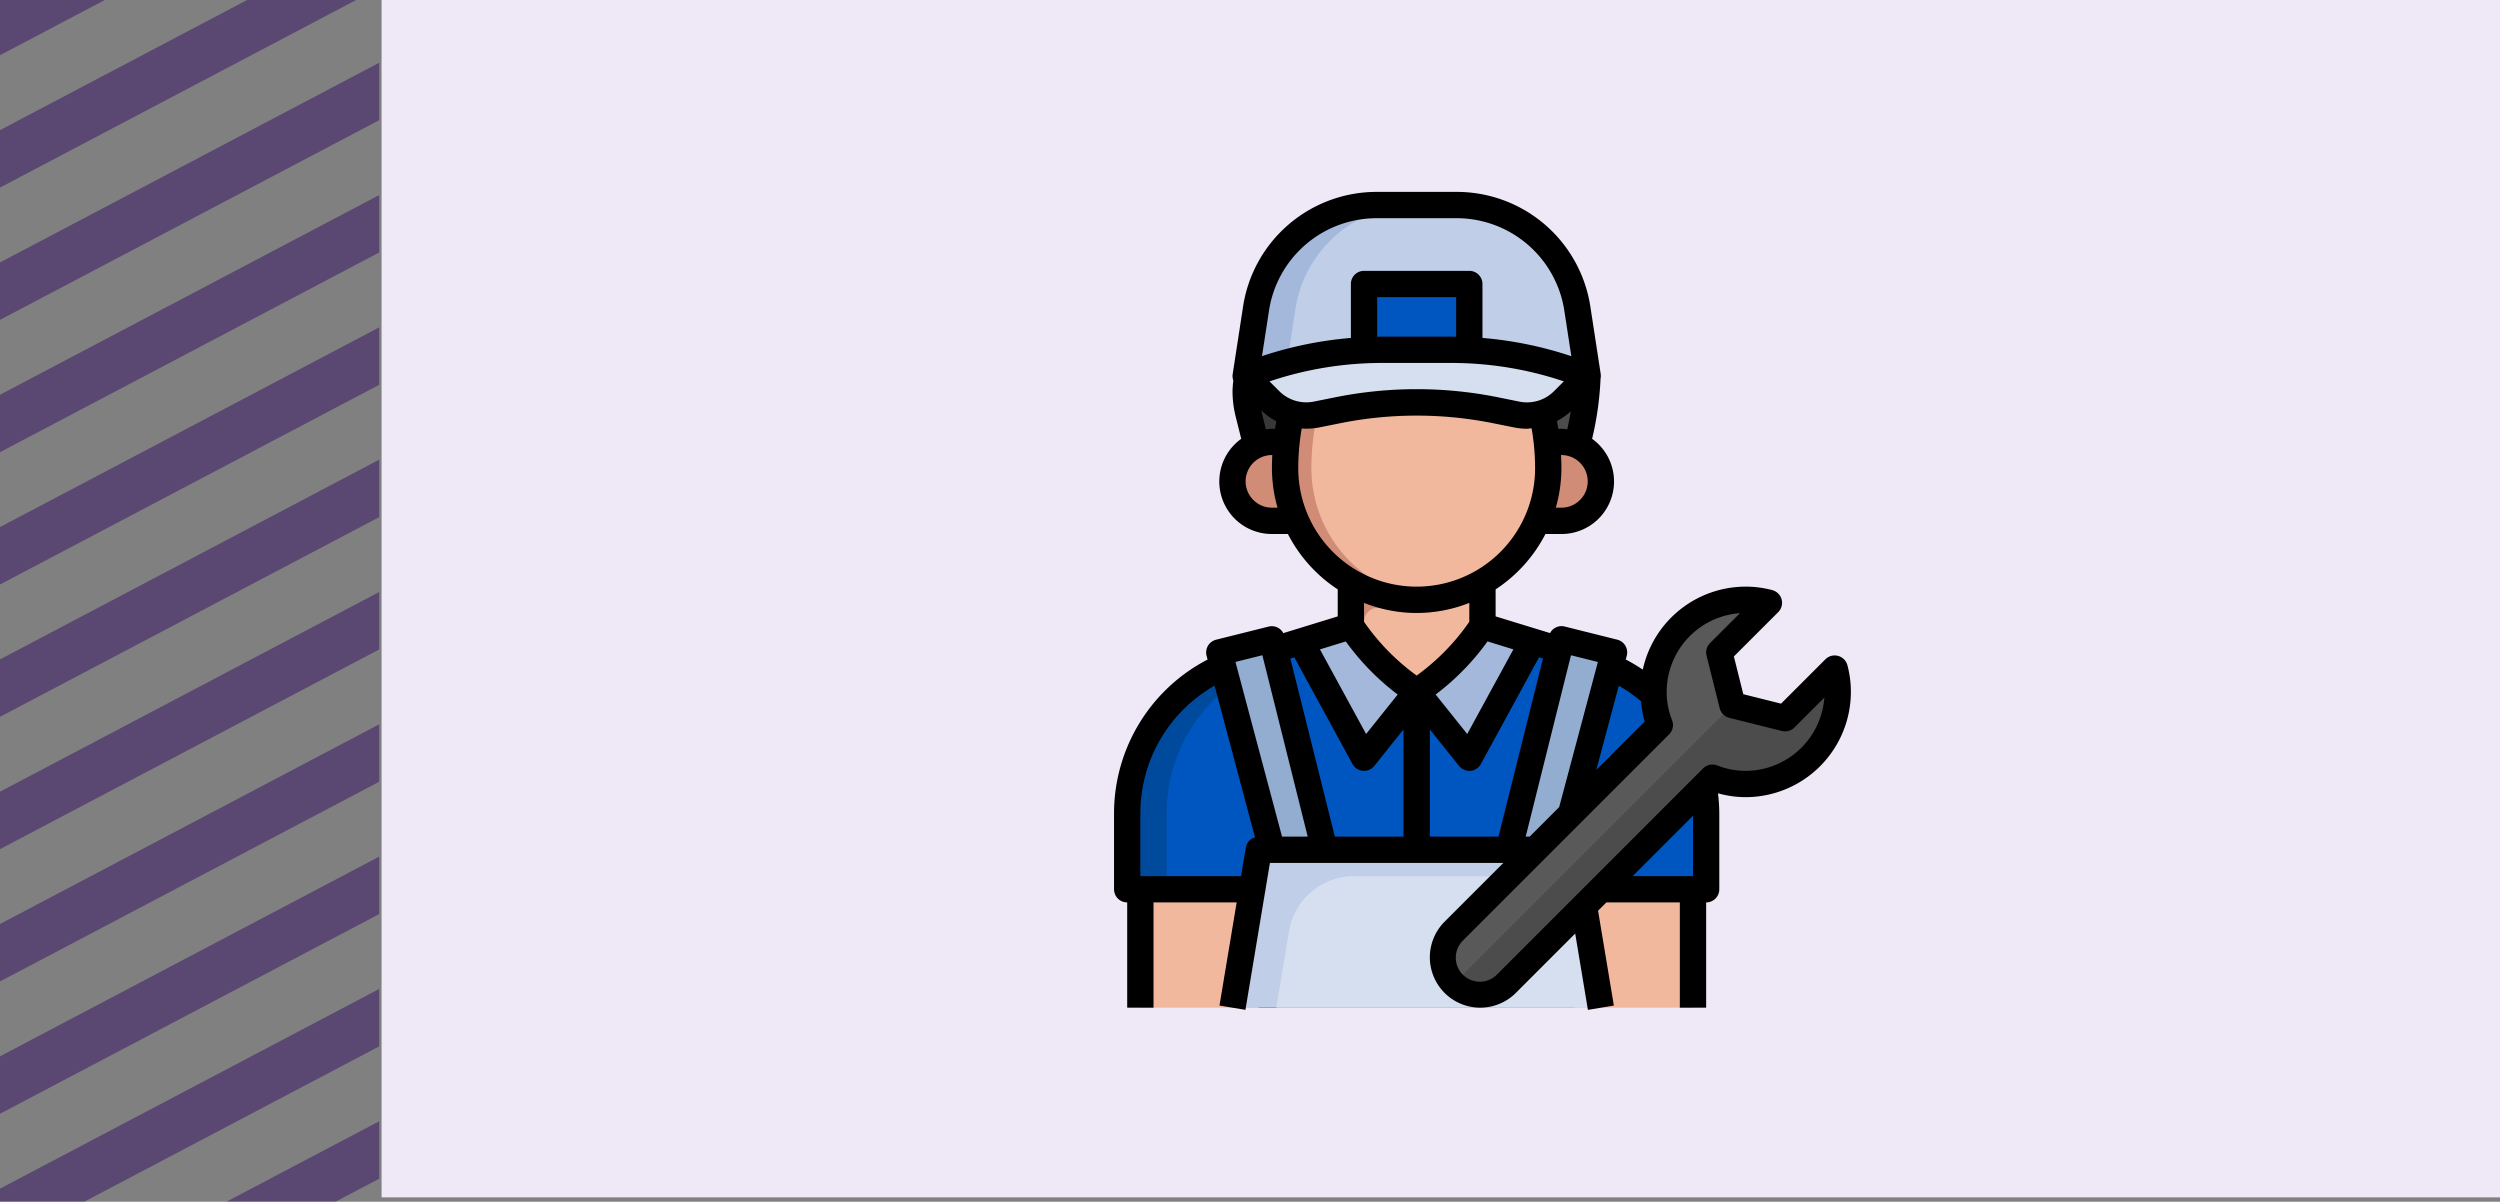 <svg xmlns="http://www.w3.org/2000/svg" xmlns:xlink="http://www.w3.org/1999/xlink" width="190" height="91.333" viewBox="0 0 190 91.333">
  <rect x="0" y="0" width="190" height="91.333" fill="#808080" stroke="none"/>
  <defs>
    <clipPath id="clip-path">
      <rect id="Rectángulo_401573" data-name="Rectángulo 401573" width="28.836" height="91.333" fill="none"/>
    </clipPath>
    <clipPath id="clip-path-2">
      <rect id="Rectángulo_401572" data-name="Rectángulo 401572" width="72.283" height="161.428" fill="none"/>
    </clipPath>
  </defs>
  <g id="Grupo_1102221" data-name="Grupo 1102221" transform="translate(-180 -960.999)">
    <g id="Grupo_1099688" data-name="Grupo 1099688" transform="translate(180 960.999)">
      <g id="Grupo_1099687" data-name="Grupo 1099687" clip-path="url(#clip-path)">
        <g id="Grupo_1099686" data-name="Grupo 1099686" transform="translate(-6.669 -33.893)" opacity="0.45" style="mix-blend-mode: multiply;isolation: isolate">
          <g id="Grupo_1099685" data-name="Grupo 1099685">
            <g id="Grupo_1099684" data-name="Grupo 1099684" clip-path="url(#clip-path-2)">
              <path id="Trazado_873516" data-name="Trazado 873516" d="M5.711,18.012l79.852-2.327-.108,3.868L5.6,21.88Z" transform="matrix(0.898, -0.44, 0.44, 0.898, -13.055, 124.136)" fill="#2d0464"/>
              <path id="Trazado_873517" data-name="Trazado 873517" d="M5.711,18.012l79.852-2.327-.108,3.868L5.6,21.88Z" transform="matrix(0.898, -0.44, 0.44, 0.898, -13.055, 114.08)" fill="#2d0464"/>
              <path id="Trazado_873518" data-name="Trazado 873518" d="M5.711,18.012l79.852-2.327-.108,3.868L5.6,21.88Z" transform="matrix(0.898, -0.44, 0.44, 0.898, -13.055, 104.024)" fill="#2d0464"/>
              <path id="Trazado_873519" data-name="Trazado 873519" d="M5.711,18.012l79.852-2.327-.108,3.868L5.6,21.88Z" transform="matrix(0.898, -0.44, 0.44, 0.898, -13.055, 93.968)" fill="#2d0464"/>
              <path id="Trazado_873520" data-name="Trazado 873520" d="M5.711,18.012l79.852-2.327-.108,3.868L5.6,21.88Z" transform="matrix(0.898, -0.44, 0.44, 0.898, -13.055, 83.912)" fill="#2d0464"/>
              <path id="Trazado_873521" data-name="Trazado 873521" d="M5.711,18.012l79.852-2.327-.108,3.868L5.6,21.88Z" transform="matrix(0.898, -0.44, 0.44, 0.898, -13.055, 73.856)" fill="#2d0464"/>
              <path id="Trazado_873522" data-name="Trazado 873522" d="M5.711,18.012l79.852-2.327-.108,3.868L5.6,21.88Z" transform="matrix(0.898, -0.44, 0.44, 0.898, -13.055, 63.8)" fill="#2d0464"/>
              <path id="Trazado_873523" data-name="Trazado 873523" d="M5.711,18.012l79.852-2.327-.108,3.868L5.6,21.88Z" transform="matrix(0.898, -0.44, 0.44, 0.898, -13.055, 53.744)" fill="#2d0464"/>
              <path id="Trazado_873524" data-name="Trazado 873524" d="M5.711,18.012l79.852-2.327-.108,3.868L5.6,21.88Z" transform="matrix(0.898, -0.44, 0.44, 0.898, -13.055, 43.689)" fill="#2d0464"/>
              <path id="Trazado_873525" data-name="Trazado 873525" d="M5.711,18.012l79.852-2.327-.108,3.868L5.6,21.88Z" transform="matrix(0.898, -0.44, 0.44, 0.898, -13.055, 33.633)" fill="#2d0464"/>
              <path id="Trazado_873526" data-name="Trazado 873526" d="M5.711,18.012l79.852-2.327-.108,3.868L5.6,21.88Z" transform="translate(-13.055 23.577) rotate(-26.114)" fill="#2d0464"/>
            </g>
          </g>
        </g>
      </g>
      <rect id="Rectángulo_401574" data-name="Rectángulo 401574" width="161" height="91" transform="translate(29)" fill="#efe8f7"/>
    </g>
    <g id="tecnico" transform="translate(260.667 974.583)">
      <rect id="Rectángulo_406100" data-name="Rectángulo 406100" width="42" height="9" transform="translate(6 54)" fill="#f2b89e"/>
      <path id="Trazado_915736" data-name="Trazado 915736" d="M39,54H49V48.239a12.2,12.2,0,0,0-1.606-6.05h0a12.2,12.2,0,0,0-5.679-5.114L37.8,35.786,32,34V30.661H22V34l-5.8,1.786-3.91,1.288a12.2,12.2,0,0,0-5.679,5.114h0A12.2,12.2,0,0,0,5,48.239V54H15v9H39Z" fill="#004a9e"/>
      <path id="Trazado_915737" data-name="Trazado 915737" d="M47.393,42.188h0a12.2,12.2,0,0,0-5.679-5.114L37.8,35.786,32,34V30.661H25V34l-5.8,1.786-3.91,1.288a12.2,12.2,0,0,0-5.679,5.114h0A12.2,12.2,0,0,0,8,48.239V54h7v9H39V54H49V48.239a12.2,12.2,0,0,0-1.606-6.05Z" fill="#0056c0"/>
      <path id="Trazado_915738" data-name="Trazado 915738" d="M27,39a18.031,18.031,0,0,0,5-5h0V30.661H22V34h0a18.031,18.031,0,0,0,5,5Z" fill="#d08c76"/>
      <path id="Trazado_915739" data-name="Trazado 915739" d="M14.094,15a6.98,6.98,0,0,0,.115,2.837l.6,2.409H39.188l.124-.493A23.043,23.043,0,0,0,39.974,15Z" fill="#383838"/>
      <path id="Trazado_915740" data-name="Trazado 915740" d="M17.094,15a6.98,6.98,0,0,0,.115,2.837l.6,2.409H39.188l.124-.493A23.043,23.043,0,0,0,39.974,15Z" fill="#4c4c4c"/>
      <path id="Trazado_915741" data-name="Trazado 915741" d="M17.109,20H16a3,3,0,0,0-3,3h0a3,3,0,0,0,3,3h1.833" fill="#d08c76"/>
      <path id="Trazado_915742" data-name="Trazado 915742" d="M30.664,13.891h0A5.3,5.3,0,0,1,33.606,13h0a1.935,1.935,0,0,1,1.835,1.323l.61,1.831A18.468,18.468,0,0,1,37,22h0A10,10,0,0,1,27,32h0A10,10,0,0,1,17,22h0a18.471,18.471,0,0,1,.95-5.848l.609-1.829A1.935,1.935,0,0,1,20.394,13h0a5.3,5.3,0,0,1,2.943.891h0A6.608,6.608,0,0,0,27,15h0a6.608,6.608,0,0,0,3.664-1.109Z" fill="#d08c76"/>
      <path id="Trazado_915743" data-name="Trazado 915743" d="M28,31.95A10,10,0,0,0,37,22h0a18.471,18.471,0,0,0-.95-5.848l-.609-1.829A1.935,1.935,0,0,0,33.606,13a5.3,5.3,0,0,0-2.943.891,6.607,6.607,0,0,1-7.327,0,5.277,5.277,0,0,0-1.68-.725,1.917,1.917,0,0,0-1.1,1.157l-.61,1.831A18.468,18.468,0,0,0,19,22a10,10,0,0,0,9,9.95Z" fill="#f2b89e"/>
      <path id="Trazado_915744" data-name="Trazado 915744" d="M14,15l1.859,1.859A3.9,3.9,0,0,0,18.614,18h0a3.837,3.837,0,0,0,.764-.076l1.68-.336A30.326,30.326,0,0,1,27,17h0a30.3,30.3,0,0,1,5.938.588l1.684.336a3.837,3.837,0,0,0,.764.076h0a3.9,3.9,0,0,0,2.755-1.141L40,15l-.784-5.1A9.323,9.323,0,0,0,30,2H24a9.325,9.325,0,0,0-9.216,7.906Z" fill="#a3b8db"/>
      <path id="Trazado_915745" data-name="Trazado 915745" d="M17.784,9.906,17.4,12.4a5.185,5.185,0,0,0,1.459,4.457,3.882,3.882,0,0,0,1.407.888l.792-.159a30.3,30.3,0,0,1,11.881,0l1.683.336a3.837,3.837,0,0,0,.764.076,3.9,3.9,0,0,0,2.755-1.141L40,15l-.784-5.1A9.323,9.323,0,0,0,30,2H27a9.323,9.323,0,0,0-9.216,7.907Z" fill="#c0cee8"/>
      <path id="Trazado_915746" data-name="Trazado 915746" d="M36.891,20H38a3,3,0,0,1,3,3h0a3,3,0,0,1-3,3H36.167" fill="#d08c76"/>
      <path id="Trazado_915747" data-name="Trazado 915747" d="M41,63l-1.286-7.714L36,51H15L13,63Z" fill="#c0cee8"/>
      <path id="Trazado_915748" data-name="Trazado 915748" d="M17.3,57.191,16.333,63H41l-1.286-7.714L37.733,53H22.249A5.017,5.017,0,0,0,17.3,57.191Z" fill="#d6dfef"/>
      <path id="Trazado_915749" data-name="Trazado 915749" d="M16,51,12,36l4-1,4,16" fill="#93add1"/>
      <path id="Trazado_915750" data-name="Trazado 915750" d="M31,13.034V8H23v5.034" fill="#0056c0"/>
      <rect id="Rectángulo_406101" data-name="Rectángulo 406101" width="2" height="12" transform="translate(26 39)" fill="#004a9e"/>
      <path id="Trazado_915751" data-name="Trazado 915751" d="M29.615,13h-5.23A27.967,27.967,0,0,0,14,15l1.858,1.859A3.9,3.9,0,0,0,18.614,18a3.837,3.837,0,0,0,.764-.076l1.68-.336a30.3,30.3,0,0,1,11.881,0l1.683.336a3.837,3.837,0,0,0,.764.076,3.9,3.9,0,0,0,2.755-1.141L40,15a27.968,27.968,0,0,0-10.385-2Z" fill="#d6dfef"/>
      <path id="Trazado_915752" data-name="Trazado 915752" d="M32,34h0V31.651a9.95,9.95,0,0,1-7.633,1A1.065,1.065,0,0,0,23,33.66h0a1.088,1.088,0,0,0,.192.622A18.06,18.06,0,0,0,27.5,38.63,18.025,18.025,0,0,0,32,34Z" fill="#f2b89e"/>
      <path id="Trazado_915753" data-name="Trazado 915753" d="M32,34h0a18.031,18.031,0,0,1-5,5h0l4,5,4.814-8.826" fill="#a3b8db"/>
      <path id="Trazado_915754" data-name="Trazado 915754" d="M22,34h0a18.031,18.031,0,0,0,5,5h0l-4,5-4.814-8.826" fill="#a3b8db"/>
      <path id="Trazado_915755" data-name="Trazado 915755" d="M38,51l4-15-4-1L34,51" fill="#93add1"/>
      <path id="Trazado_915756" data-name="Trazado 915756" d="M59,39a7,7,0,0,1-7,7,6.807,6.807,0,0,1-2.52-.48L33.83,61.17a2.828,2.828,0,0,1-4-4L45.48,41.52A6.807,6.807,0,0,1,45,39a7,7,0,0,1,7-7,6.871,6.871,0,0,1,1.77.23L50,36l1,4,4,1,3.77-3.77A6.871,6.871,0,0,1,59,39Z" fill="#595959"/>
      <path id="Trazado_915757" data-name="Trazado 915757" d="M55,41l-4-1L29.83,61.17a2.825,2.825,0,0,0,4,0L49.48,45.52A6.807,6.807,0,0,0,52,46a7,7,0,0,0,7-7,6.871,6.871,0,0,0-.23-1.77Z" fill="#4c4c4c"/>
      <path id="Trazado_915758" data-name="Trazado 915758" d="M59.029,36.265a.993.993,0,0,0-.966.258l-3.37,3.37-2.868-.717-.718-2.869,3.37-3.369a1,1,0,0,0-.448-1.673A7.811,7.811,0,0,0,52,31a8.011,8.011,0,0,0-7.816,6.308,13.136,13.136,0,0,0-1.292-.77l.074-.28a1,1,0,0,0-.723-1.228l-4-1a.989.989,0,0,0-1.107.5L33,33.262V31.208A11.08,11.08,0,0,0,36.786,27H38a3.991,3.991,0,0,0,2.333-7.235,24,24,0,0,0,.642-4.578.965.965,0,0,0,.013-.339l-.783-5.1A10.27,10.27,0,0,0,30,1H24A10.269,10.269,0,0,0,13.8,9.754l-.783,5.094a.992.992,0,0,0,.049.487,8.012,8.012,0,0,0-.061.8,8.035,8.035,0,0,0,.239,1.941l.423,1.69A3.99,3.99,0,0,0,16,27h1.214A11.08,11.08,0,0,0,21,31.208v2.054l-4.136,1.272a.988.988,0,0,0-1.107-.5l-4,1a1,1,0,0,0-.723,1.228l.075.281A13.171,13.171,0,0,0,4,48.239V54a1,1,0,0,0,1,1v8H7V55h6.32l-1.306,7.836,1.972.328L15.847,52H33.586l-4.463,4.463a3.828,3.828,0,1,0,5.414,5.414l4.511-4.511.966,5.8,1.972-.328-1.2-7.207L41.414,55H47v8h2V55a1,1,0,0,0,1-1V48.24a13.125,13.125,0,0,0-.1-1.534A7.8,7.8,0,0,0,52,47a8.009,8.009,0,0,0,8-8,7.852,7.852,0,0,0-.264-2.028,1,1,0,0,0-.707-.707ZM44.052,39.716a7.7,7.7,0,0,0,.278,1.54l-3.677,3.676,1.708-6.4a11.135,11.135,0,0,1,1.691,1.184Zm-5.324-3.5,2.044.511L37.83,47.755,35.586,50h-.3ZM28,41.851l2.219,2.774A1,1,0,0,0,31,45a.843.843,0,0,0,.087,0,1,1,0,0,0,.791-.517L36.3,36.37l.3.093L33.219,50H28ZM26,50H20.781L17.4,36.463l.3-.093,4.423,8.109a1,1,0,0,0,.791.517A.843.843,0,0,0,23,45a1,1,0,0,0,.781-.375L26,41.851Zm8.35-14.23L30.842,42.2l-2.4-3a18.922,18.922,0,0,0,3.944-4.037ZM16.566,16.151l-.749-.749A26.818,26.818,0,0,1,24.385,14h5.23a26.818,26.818,0,0,1,8.568,1.4l-.749.749a2.9,2.9,0,0,1-2.616.793L33.135,16.6a31.327,31.327,0,0,0-12.274,0l-1.677.337A2.9,2.9,0,0,1,16.566,16.151ZM30,12.009c-.129,0-.256-.009-.385-.009h-5.23c-.129,0-.256.007-.385.009V9h6ZM38,25h-.426A10.966,10.966,0,0,0,38,22c0-.333-.011-.667-.029-1H38a2,2,0,0,1,0,4Zm0-6h-.239q-.045-.293-.1-.585a4.848,4.848,0,0,0,1.05-.736q-.111.687-.266,1.366A3.854,3.854,0,0,0,38,19ZM24,3h6a8.28,8.28,0,0,1,8.227,7.058l.527,3.428A28.788,28.788,0,0,0,32,12.1V8a1,1,0,0,0-1-1H23a1,1,0,0,0-1,1v4.1a28.788,28.788,0,0,0-6.755,1.382l.527-3.427A8.279,8.279,0,0,1,24,3ZM15.18,17.594h0a4.873,4.873,0,0,0,1.157.838q-.053.285-.1.572H16a4.041,4.041,0,0,0-.457.046ZM16,25a2,2,0,0,1,0-4h.029c-.018.333-.029.667-.029,1a10.966,10.966,0,0,0,.426,3Zm2-3a17.451,17.451,0,0,1,.264-3.018,4.914,4.914,0,0,0,1.311-.077l1.679-.337a29.46,29.46,0,0,1,11.489,0l1.685.338a4.908,4.908,0,0,0,.958.094c.118,0,.23-.026.347-.034A17.539,17.539,0,0,1,36,22a9,9,0,1,1-18,0Zm9,11a10.927,10.927,0,0,0,4-.764v1.436a16.929,16.929,0,0,1-4,4.086,16.929,16.929,0,0,1-4-4.086V32.236A10.927,10.927,0,0,0,27,33Zm-5.387,2.166A18.922,18.922,0,0,0,25.557,39.2l-2.4,3L19.65,35.77Zm-6.341,1.047L18.719,50H16.768l-3.54-13.276ZM6,53V48.239a11.164,11.164,0,0,1,5.639-9.71l3.073,11.523a.99.99,0,0,0-.7.784L13.653,53Zm42-4.586V53H43.414ZM52,45a5.8,5.8,0,0,1-2.15-.409,1,1,0,0,0-1.077.221L33.123,60.463a1.829,1.829,0,1,1-2.586-2.586l15.65-15.65a1,1,0,0,0,.222-1.078A5.79,5.79,0,0,1,46,39a6.006,6.006,0,0,1,5.571-5.984l-2.278,2.277a1,1,0,0,0-.263.949l1,4a1,1,0,0,0,.727.728l4,1a.994.994,0,0,0,.95-.263l2.278-2.277A6.008,6.008,0,0,1,52,45Z"/>
    </g>
  </g>
</svg>
